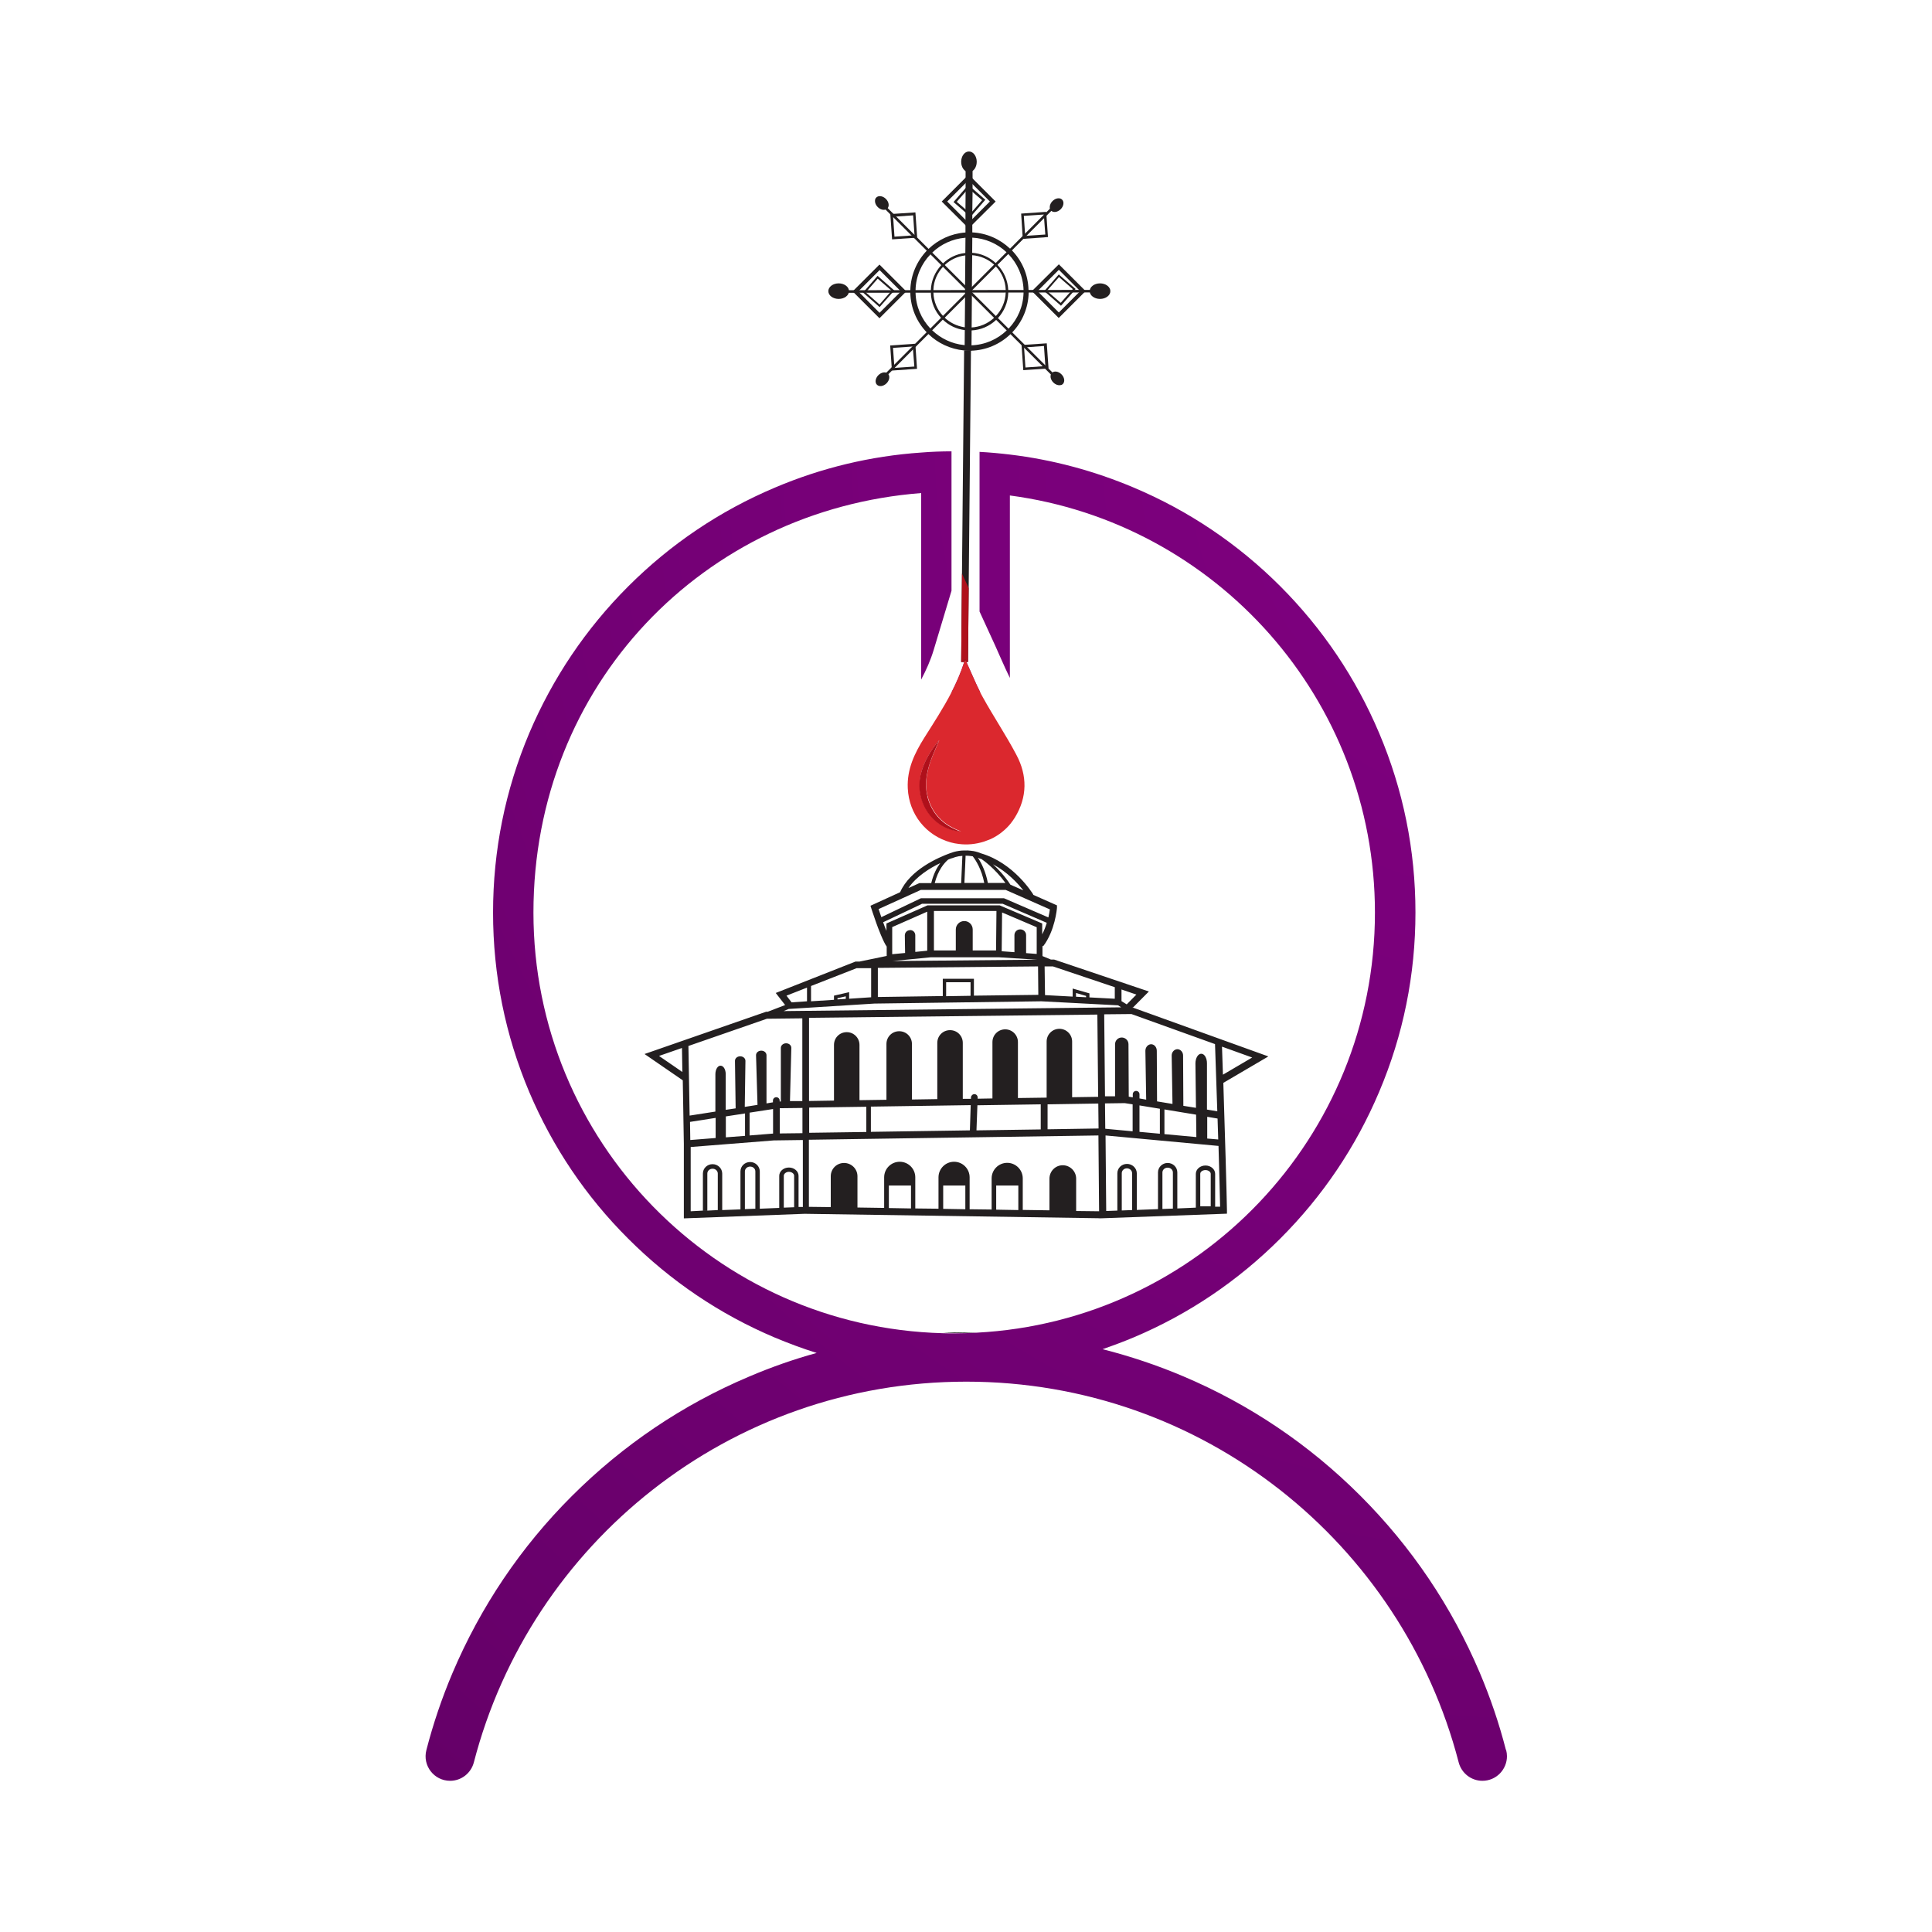 <?xml version="1.0" encoding="UTF-8"?>
<svg id="Layer_1" data-name="Layer 1" xmlns="http://www.w3.org/2000/svg" xmlns:xlink="http://www.w3.org/1999/xlink" viewBox="0 0 144 144">
  <defs>
    <style>
      .cls-1 {
        fill: #db282e;
      }

      .cls-1, .cls-2, .cls-3, .cls-4, .cls-5 {
        stroke-width: 0px;
      }

      .cls-2 {
        fill: #af101b;
      }

      .cls-3 {
        fill: url(#radial-gradient-2);
      }

      .cls-4 {
        fill: #231f20;
      }

      .cls-5 {
        fill: url(#radial-gradient);
      }
    </style>
    <radialGradient id="radial-gradient" cx="116.31" cy="33.03" fx="116.31" fy="33.03" r="130.17" gradientUnits="userSpaceOnUse">
      <stop offset="0" stop-color="purple"/>
      <stop offset=".43" stop-color="#770078"/>
      <stop offset="1" stop-color="#650068"/>
    </radialGradient>
    <radialGradient id="radial-gradient-2" cx="72.97" cy="99.28" fx="72.97" fy="99.28" r=".27" gradientUnits="userSpaceOnUse">
      <stop offset="0" stop-color="purple"/>
      <stop offset=".22" stop-color="#7c007c"/>
      <stop offset=".39" stop-color="#720072"/>
      <stop offset=".55" stop-color="#620062"/>
      <stop offset=".7" stop-color="#4a004a"/>
      <stop offset=".84" stop-color="#2b002b"/>
      <stop offset=".98" stop-color="#060006"/>
      <stop offset="1" stop-color="#000"/>
    </radialGradient>
  </defs>
  <g>
    <rect class="cls-4" x="61.96" y="21.62" width="20.65" height=".19" transform="translate(-.03 .1) rotate(-.08)"/>
    <path class="cls-4" d="m80.83,21.61l-1.91-1.91-1.92,1.91-.09.09,2,2,1.9-1.9h0s.1-.1.1-.1l-.09-.09Zm-1.91,1.68l-1.59-1.59.09-.09,1.5-1.5,1.59,1.59-.1.1-1.49,1.49Z"/>
    <path class="cls-4" d="m65.55,19.72l-1.9,1.9h0s-.09.1-.09.1l.09.1,1.9,1.9,1.91-1.91.09-.09-2-2Zm0,3.59l-1.49-1.5-.09-.09.1-.1,1.49-1.49,1.49,1.49h0s.1.1.1.1l-.09.09h0s-1.5,1.5-1.5,1.5Z"/>
    <path class="cls-4" d="m78,16.09l-.02-.25h0s0-.05,0-.05l-1.87.13.11,1.69h0s.01.19.01.19h.08s1.8-.13,1.8-.13l-.11-1.57Zm-1.48,1.49h-.11s-.01-.16-.01-.16h0s-.09-1.33-.09-1.33l1.49-.1v.03l.02.25h0s.09,1.21.09,1.21l-1.38.09Z"/>
    <path class="cls-4" d="m68.23,15.83l-1.63.11h0l-.24.02v.02s.13,1.86.13,1.86l1.62-.11h0l.25-.02h0s-.13-1.88-.13-1.88Zm-.08,1.7l-.22.02h0l-1.26.09-.1-1.44v-.05h.22s0-.01,0-.01l1.27-.09.1,1.45v.04Z"/>
    <path class="cls-4" d="m66.63,21.63h0s-1.22-1.07-1.22-1.07l-.93,1.07-.16.18h.01s1.23,1.08,1.23,1.08l.94-1.07.15-.18-.02-.02Zm-1.08,1.06l-.99-.87-.03-.03.14-.16.75-.86.99.86h0s.04.04.04.04l-.14.16-.76.87Z"/>
    <path class="cls-4" d="m78.92,20.45l-1.01,1.16-.07.09.12.11,1.12.98.86-.98.16-.19h0s.07-.08.07-.08l-1.25-1.08Zm.82,1.35l-.68.77-.89-.77-.14-.12.06-.07.84-.96,1.03.9-.05.06h0s-.16.2-.16.2Z"/>
    <ellipse class="cls-4" cx="81.99" cy="21.7" rx=".77" ry=".58"/>
    <ellipse class="cls-4" cx="62.51" cy="21.7" rx=".77" ry=".58"/>
    <ellipse class="cls-4" cx="78.76" cy="15.29" rx=".58" ry=".43" transform="translate(12.25 60.17) rotate(-45)"/>
    <ellipse class="cls-4" cx="65.73" cy="15.13" rx=".43" ry=".58" transform="translate(8.55 50.91) rotate(-45)"/>
    <rect class="cls-4" x="72.14" y="11.9" width=".19" height="19.6" transform="translate(5.86 57.52) rotate(-45.07)"/>
    <rect class="cls-4" x="62.56" y="21.63" width="19.35" height=".19" transform="translate(5.83 57.51) rotate(-45.06)"/>
    <path class="cls-4" d="m76.66,21.61h0c-.03-1.15-.49-2.18-1.24-2.95-.05-.05-.09-.09-.14-.13h0c-.75-.71-1.74-1.16-2.84-1.21-.06,0-.12,0-.18,0-.11,0-.22,0-.32.01-1.06.08-2.01.53-2.73,1.22-.05.05-.09.09-.14.14-.73.77-1.19,1.8-1.22,2.93,0,.03,0,.07,0,.1s0,.06,0,.09c.02,1.14.47,2.17,1.21,2.95.04.05.09.09.14.14.7.68,1.63,1.12,2.65,1.22.13.01.27.02.41.02h.11c1.14-.03,2.17-.49,2.94-1.23.05-.04.09-.09.14-.14.74-.77,1.2-1.82,1.22-2.96,0-.03,0-.06,0-.08,0-.04,0-.07,0-.11Zm-1.49,2.88s-.09.09-.14.14c-.7.67-1.63,1.08-2.66,1.11-.04,0-.07,0-.11,0-.14,0-.27,0-.4-.02-.92-.09-1.75-.5-2.38-1.1-.05-.05-.09-.09-.14-.14h0c-.66-.7-1.08-1.64-1.1-2.67,0-.03,0-.06,0-.09,0-.04,0-.07,0-.1.02-1.03.44-1.97,1.11-2.66.05-.05.09-.09.14-.14.65-.62,1.5-1.02,2.45-1.1.11,0,.22-.01.33-.01.06,0,.12,0,.18,0,.99.05,1.89.45,2.57,1.09h0s.09.09.14.14c.67.7,1.1,1.63,1.13,2.67v.19c-.02,1.04-.44,1.99-1.11,2.69Z"/>
    <path class="cls-4" d="m78,25.59l-1.61.11-.25.02h0l.13,1.87,1.65-.11.23-.02v-.03l-.13-1.84Zm-.28,1.71h0l-1.29.09-.1-1.47v-.02s.23-.02.23-.02h0l1.25-.09.1,1.43h0s0,.06,0,.06l-.2.02Z"/>
    <path class="cls-4" d="m68.25,25.86l-.02-.24h-.02s-1.86.13-1.86.13l.11,1.62h0s.02.25.02.25h0l1.87-.13-.11-1.63Zm-1.55,1.56h-.03s-.02-.23-.02-.23l-.09-1.26,1.44-.1h.05v.22s.1,1.27.1,1.27l-1.45.1Z"/>
    <path class="cls-4" d="m74.35,19.74s-.09-.09-.14-.14c-.47-.44-1.1-.72-1.78-.76-.06,0-.11,0-.17,0-.11,0-.23,0-.34.02-.63.07-1.2.35-1.63.77-.05.04-.09.09-.14.14-.46.5-.75,1.15-.77,1.87,0,.03,0,.07,0,.1,0,.03,0,.06,0,.09.02.72.31,1.38.77,1.87h0c.05.05.09.09.14.14.43.41.98.68,1.59.76.13.02.26.03.39.03.04,0,.08,0,.12,0,.72-.03,1.36-.32,1.85-.78l.14-.14c.46-.5.75-1.16.77-1.89v-.19c-.03-.72-.32-1.38-.79-1.87Zm-.12,3.81s-.09.09-.14.14c-.45.42-1.05.69-1.71.72-.04,0-.09,0-.12,0-.14,0-.26,0-.39-.02-.56-.09-1.06-.34-1.46-.71-.05-.05-.09-.09-.13-.14h0c-.43-.46-.69-1.06-.71-1.74v-.2c.02-.66.29-1.26.72-1.72.04-.05.09-.09.14-.14.4-.38.93-.63,1.5-.7.11-.02.23-.02.34-.02.06,0,.11,0,.17,0,.63.04,1.21.3,1.65.7.05.05.09.09.14.14h0c.43.46.71,1.07.73,1.74,0,.04,0,.07,0,.11v.08c-.02.68-.29,1.29-.72,1.75Z"/>
    <ellipse class="cls-4" cx="78.82" cy="28.21" rx=".43" ry=".58" transform="translate(3.13 63.99) rotate(-45)"/>
    <ellipse class="cls-4" cx="65.78" cy="28.27" rx=".58" ry=".43" transform="translate(-.73 54.79) rotate(-45)"/>
    <path class="cls-4" d="m72.19,13.02l-2,2,1.76,1.75.25.25.27-.27,1.74-1.73-2-2Zm0,3.59l-1.59-1.59,1.37-1.37.22-.22,1.59,1.59-1.32,1.32-.27.27Z"/>
    <path class="cls-4" d="m72.48,14.06l-.31-.27-.2.23-.9,1.04.89.77.38.33.13-.15.97-1.12-.96-.84Zm-.16,1.86l-.36-.32-.65-.56.66-.75.22-.25.29.26.72.62-.73.84-.15.17Z"/>
    <g>
      <path class="cls-4" d="m72.37,26.13l-.17,17.7-.05,5.51h-.51l.06-6.59.16-16.63c.13.01.27.02.41.02h.11Z"/>
      <path class="cls-4" d="m72.49,12.49v.27s0,.56,0,.56v.41s0,.34,0,.34v.23s-.02,1.46-.02,1.46v.27s0,.32,0,.32v.41s0,.57,0,.57v.39s-.01,1.13-.01,1.13v.2s-.02,2.38-.02,2.38v.2s0,.07,0,.07v.32s0,0,0,0l-.02,2.41v.19s-.01,1.13-.01,1.13v.39s-.07,0-.11,0c-.14,0-.27,0-.4-.02v-.39s.01-1.14.01-1.14v-.19s.02-2.18.02-2.18h0s0-.28,0-.28v-.12s0-.19,0-.19v-.39s.02-2.18.02-2.18v-.2s.01-1.13.01-1.13v-.39s0-.56,0-.56v-.41s0-.53,0-.53v-.23s.01-1.32.01-1.32v-.27s0-.37,0-.37v-.42s0-.46,0-.46v-.29s.51,0,.51,0Z"/>
    </g>
    <ellipse class="cls-4" cx="72.22" cy="12.06" rx=".58" ry=".77"/>
  </g>
  <g>
    <path class="cls-4" d="m84.42,75.1h-.05l.04.02.02-.02h0Z"/>
    <polygon class="cls-4" points="84.43 75.1 84.41 75.12 84.38 75.1 84.42 75.1 84.43 75.1"/>
    <polygon class="cls-4" points="82.19 90.79 81.94 90.8 81.94 90.79 82.19 90.79"/>
    <path class="cls-4" d="m53.11,86.77c-.4,0-.72.31-.72.7v2.78h.33v-2.78c0-.2.17-.36.39-.36s.39.16.39.36v2.74h.33v-2.74c0-.38-.32-.7-.72-.7Z"/>
    <path class="cls-4" d="m94.51,78.73l-10.07-3.63-.02.02-.04-.02h.06s1.19-1.2,1.19-1.2l-7.06-2.38h-.24l-.63-.26v-.77l.05.04c.88-1.14,1.03-2.8,1.03-2.87v-.18s-1.76-.78-1.76-.78c0-.01-.01-.03-.02-.05-.06-.09-1.43-2.32-3.86-3.04-.19-.08-.39-.14-.61-.18-.05,0-.1-.01-.15-.02-.16-.02-.34-.03-.52-.02-.25,0-.51.04-.77.11,0,0-.1.03-.26.09,0,0,0,0-.01,0-.88.32-2.99,1.23-3.73,2.91h0s-2.21,1.01-2.21,1.01l.07.22s.16.49.35,1.03c.13.38.56,1.5.79,1.79v.7l-2.03.42h0s-.3,0-.3,0l-5.94,2.34.7.9-1.3.5h-.12l-9.06,3.15,2.85,1.96.08,4.74v5.55l8.99-.34h.05l21.95.33h.24s9.25-.34,9.25-.34v-.24c-.02-1.32-.16-6.1-.27-9.51l3.34-1.96Zm-45.38-.03l1.7-.59.03,1.79-1.73-1.19Zm41.67,6.23l-.82-.07v-1.62s.77.13.77.13c.02.52.03,1.05.05,1.56Zm-7.21-11.18l1.11.38-.72.73-.39-.24v-.87Zm-5.11-1.72l4.61,1.55v.86l-1.89-.1v-.3s-1.25-.36-1.25-.36v.6l-2.06-.11-.03-2.14h.62Zm2.47,2.2v.1l-.75-.04v-.28l.75.22Zm-4.68-7.87l-.96-.42c-.42-.65-.92-1.17-1.3-1.52,1.07.57,1.84,1.41,2.26,1.94Zm-3.3-2.38s.01,0,.02,0c0,0,0,0,.01,0,.06.02.12.04.18.06,0,.01.02.02.03.03.01,0,.95.65,1.73,1.74h-1.31c-.16-.85-.48-1.48-.74-1.88.03,0,.06.02.08.03Zm-.99-.2c.11,0,.22,0,.34.02.04,0,.08,0,.13.02.02,0,.04,0,.05,0,.23.29.67.99.86,1.99h-1.48c.04-.89.08-1.68.09-2.04Zm-1.31.29h0c.12-.05.22-.09.3-.11,0,0,0,0,.01,0,.14-.05.23-.08.23-.08.17-.05.34-.08.52-.09-.02.37-.05,1.16-.09,2.03h-1.97c.25-.98.71-1.5,1-1.75Zm-.59.26c-.25.34-.51.82-.67,1.49h-.88l-.82.37c.59-.87,1.6-1.49,2.37-1.86Zm-4.6,3.43l3.15-1.43h6.33l3.29,1.45c-.02.14-.05.35-.11.6l-3.31-1.43h-6.19l-2.95,1.41c-.08-.23-.15-.44-.2-.59Zm.34.98l2.83-1.34.07-.04h6.01l3.29,1.42c-.08.27-.19.57-.34.86v-.81l-3.17-1.35h-5.38l-3.06,1.35v.55c-.09-.2-.17-.43-.25-.65Zm2.01.59c-.22,0-.39.17-.39.39l.02,1.31-.96.09v-2.02l2.61-1.15v2.91l-.89.09v-1.24c0-.22-.17-.39-.39-.39Zm1.54,2.02h5.08l2.85.18-10.77.1,2.85-.28Zm2.5-2.7c-.35,0-.63.28-.63.63v1.56h-1.63v-2.94h4.66l-.03,2.94h-1.74v-1.56c0-.35-.28-.63-.62-.63Zm4.17.62c-.24,0-.43.19-.43.43v1.27s-.95-.07-.95-.07l.03-2.89,2.58,1.1v1.99l-.79-.06v-1.34c0-.24-.19-.43-.44-.43Zm-10.61,2.87l11.94-.11.02,2.12-4.8.06v-1.26h-2.32v1.29l-4.84.07v-2.17Zm6.91,1.07v1.01l-1.82.03v-1.04h1.82Zm-11.89.28l3.4-1.33h1.08s0,2.17,0,2.17l-1.64.11v-.49l-1.13.26v.31l-1.71.11v-1.13Zm2.59.77v.19l-.62.04v-.09l.62-.14Zm-2.89-.65v1.02l-1.15.08-.38-.5,1.53-.6Zm-8.72,10.01l1.91-.3v1.5l-1.89.15-.02-1.35Zm4.86,6.47l-.77.03v-2.81c0-.2.17-.36.39-.36s.39.16.39.36v2.79Zm2.9-.11l-.77.03v-2.38c0-.15.18-.29.38-.29s.39.13.39.29v2.35Zm.62-.02h-.29s0-2.32,0-2.32c0-.34-.32-.62-.72-.62s-.72.28-.72.62v2.39l-1.45.06v-2.78c0-.38-.32-.7-.72-.7s-.72.31-.72.7v2.83l-1.33.05h-.33s-.78.04-.78.04h-.33s-.94.05-.94.05v-4.79l6.19-.49,2.17-.03v5Zm-5.71-6.75l1.43-.22v1.67l-1.43.11v-1.56Zm1.77,1.42v-1.7l1.75-.27v1.83l-1.75.14Zm3.94-.17l-1.69.02v-1.88l1.69-.02v1.88Zm0-2.39h-.93s.1-3.97.1-3.97c0-.19-.17-.34-.39-.34s-.39.16-.39.34v4h-.09s0-.07,0-.07c0-.14-.11-.25-.25-.25s-.25.11-.25.25v.13l-.48.08v-3.59c0-.19-.17-.34-.39-.34s-.39.15-.39.34l.11,3.7-.95.15.05-3.43c0-.19-.17-.34-.39-.34s-.39.15-.39.34l.05,3.54-.74.11v-2.66c0-.34-.16-.62-.37-.63-.22-.02-.4.27-.4.64v2.78l-1.92.3-.09-5.19,5.85-2.03,2.64-.03v6.2Zm8.09,8l-1.65-.03v-1.68h1.65v1.71Zm4.05.06l-1.65-.03v-1.74h1.65v1.77Zm3.95.06l-1.65-.03v-1.8h1.65v1.83Zm4.31.06v-2.4c0-.55-.45-1-1-1s-.99.45-.99,1v2.36l-1.99-.03v-2.35c0-.64-.52-1.16-1.16-1.16s-1.16.52-1.16,1.16v2.32l-1.64-.02v-2.38c0-.64-.52-1.16-1.16-1.16s-1.16.52-1.16,1.16v2.34l-1.73-.02v-2.32c0-.64-.52-1.16-1.16-1.16s-1.16.52-1.16,1.16v2.28l-1.99-.03v-2.33c0-.55-.45-.99-1-.99s-.99.44-.99.99v2.3l-1.63-.02v-5l21.58-.32.05,5.65-1.72-.02Zm-.3-8.47v-4.15c0-.53-.43-.95-.95-.95s-.95.42-.95.95v4.18l-2.14.03v-4.17c0-.53-.43-.95-.95-.95s-.95.42-.95.95v4.2l-1.1.02v-.09s0,0,0,0c0-.14-.11-.25-.24-.25-.14,0-.25.11-.26.24v.11s-.61,0-.61,0v-4.17c0-.53-.42-.95-.95-.95s-.95.42-.95.95v4.19l-1.89.03v-4.14c0-.53-.42-.95-.95-.95s-.95.42-.95.95v4.16l-2.01.03v-4.12c0-.52-.42-.95-.95-.95s-.95.42-.95.95v4.15l-1.86.03v-6.2l21.49-.24.06,6.13-1.94.03Zm1.95.47l.02,1.86-3.8.06v-1.86l3.79-.06Zm-4.29.06v1.87l-4.79.07.07-1.87,4.72-.07Zm-5.22.07l-.06,1.87-7.38.11v-1.88l7.45-.11Zm-7.78.11v1.88l-4.26.06v-1.88l4.26-.06Zm-6.17-7.13l.39-.16h0l6.38-.4,12.45-.17,5.71.3.24.15-25.19.28Zm23.9.24l2.03-.02,6.23,2.24c.04,1.04.1,2.97.17,5.01l-.77-.13v-3.45c0-.38-.18-.7-.41-.71-.24-.02-.45.31-.45.72l.04,3.31-.94-.15-.02-3.75c0-.25-.18-.45-.4-.47-.24-.01-.45.2-.45.47l.06,3.61-1.15-.19-.02-3.77c0-.26-.17-.47-.4-.49-.24-.01-.45.21-.45.49l.06,3.64-.5-.09v-.31c0-.14-.11-.25-.25-.25s-.25.11-.25.25v.23l-.3-.05-.02-3.91c0-.27-.21-.48-.47-.5-.29-.02-.53.21-.53.5v3.88h-.75s-.06-6.12-.06-6.12Zm6.87,9.15l-2.38-.22v-1.84l2.36.39.02,1.67Zm-2.72-2.11v1.86l-1.52-.14v-1.97l1.52.25Zm-4.09-.4l1.47-.02.59.09v2.01l-2.04-.19-.02-1.89Zm2.02,7.95l-.77.03v-2.78c0-.2.17-.36.38-.36s.39.16.39.36v2.74Zm3.03-.11l-.77.03v-2.72c0-.2.17-.36.39-.36s.39.16.39.36v2.7Zm2.83-.17h-.78s0-2.42,0-2.42c0-.16.18-.28.39-.28s.39.13.39.28v2.42Zm.33.05v-2.47c0-.34-.32-.62-.72-.62s-.72.28-.72.62v2.52l-1.38.06v-2.69c0-.38-.32-.7-.72-.7s-.72.32-.72.7v2.74l-1.58.06v-2.73c0-.38-.33-.7-.73-.7s-.72.31-.72.7v2.78l-.83.03-.05-5.63,8.42.78c.06,1.92.1,3.65.12,4.53h-.36Zm.51-11.95l2.25.81-2.18,1.28c-.03-.83-.05-1.55-.07-2.09Z"/>
  </g>
  <path class="cls-5" d="m72.03,49.34h-.16c-.25.79-.58,1.54-.95,2.26h2.14c-.36-.71-.67-1.47-1.03-2.26Zm40.21,81.08c-.5-1.95-1.15-3.86-1.94-5.73-2.1-4.95-5.09-9.39-8.91-13.21-3.81-3.81-8.26-6.81-13.2-8.9-1.96-.83-3.97-1.5-6.01-2.02.78-.27,1.56-.56,2.32-.88,4.1-1.73,7.77-4.21,10.93-7.37,3.16-3.16,5.63-6.83,7.36-10.92,1.8-4.24,2.71-8.74,2.71-13.38s-.91-9.14-2.71-13.38c-1.73-4.09-4.21-7.77-7.36-10.93-3.16-3.16-6.83-5.63-10.93-7.36-2.96-1.25-6.05-2.08-9.23-2.46-.75-.09-1.5-.16-2.26-.2v11.9l1.17,2.55c.15.33.29.65.43.97.23.51.44.99.66,1.43v-13.6c15.36,2.03,27.21,15.18,27.21,31.09,0,16.76-13.15,30.45-29.69,31.31-.55.03-1.11.05-1.67.05-.28,0-.57,0-.85-.01-16.93-.45-30.51-14.31-30.51-31.35s12.73-30.02,28.9-31.27v13.9c.38-.72.7-1.44.93-2.2l1.33-4.42v-10.39c-.76,0-1.51.03-2.26.09-3.77.26-7.44,1.14-10.92,2.62-4.09,1.73-7.77,4.21-10.92,7.36-3.16,3.16-5.63,6.84-7.37,10.93-1.79,4.24-2.7,8.74-2.7,13.38s.91,9.14,2.7,13.38c1.74,4.09,4.21,7.77,7.37,10.92,3.16,3.16,6.83,5.64,10.92,7.37,1.03.43,2.07.82,3.13,1.15-1.71.47-3.39,1.06-5.03,1.76-4.95,2.09-9.39,5.09-13.21,8.9-3.82,3.81-6.81,8.26-8.91,13.21-.79,1.87-1.44,3.79-1.94,5.73-.3,1.16.57,2.29,1.77,2.29.84,0,1.56-.57,1.77-1.38,4.23-16.32,19.05-28.37,36.7-28.37s32.47,12.05,36.7,28.37c.21.81.93,1.38,1.77,1.38,1.04,0,1.83-.85,1.83-1.83,0-.15-.02-.31-.06-.46Zm-40.21-81.08h-.16c-.25.79-.58,1.54-.95,2.26h2.14c-.36-.71-.67-1.47-1.03-2.26Z"/>
  <path class="cls-1" d="m75.75,56.25c-.77-1.46-1.7-2.84-2.5-4.29-.07-.12-.13-.24-.19-.36-.36-.71-.67-1.47-1.03-2.26-.03-.07-.06-.14-.09-.2-.02.07-.04.14-.07.2-.25.79-.58,1.54-.95,2.26-.61,1.18-1.33,2.28-2.03,3.39-.72,1.15-1.3,2.34-1.23,3.77.09,1.91,1.34,3.52,3.21,4.03.19.05.38.09.57.11.64.09,1.29.02,1.9-.17.17-.06.33-.12.5-.19,0,0,0,0,0,0,.32-.15.63-.34.9-.57.21-.17.41-.37.58-.58.11-.14.22-.29.32-.45.94-1.53.94-3.14.11-4.69Zm-7.11,1.43c.24-.95.74-1.76,1.37-2.52-.17.39-.34.79-.5,1.18-.38.96-.63,1.94-.38,2.97.32,1.34,1.2,2.19,2.5,2.65-2.04-.11-3.5-2.22-2.98-4.29Z"/>
  <path class="cls-2" d="m69.12,59.32c-.25-1.03,0-2.01.38-2.97.16-.4.34-.79.5-1.18-.63.75-1.13,1.57-1.37,2.52-.52,2.07.93,4.17,2.98,4.29-1.3-.45-2.17-1.31-2.5-2.65Zm0,0c-.25-1.03,0-2.01.38-2.97.16-.4.34-.79.5-1.18-.63.75-1.13,1.57-1.37,2.52-.52,2.07.93,4.17,2.98,4.29-1.3-.45-2.17-1.31-2.5-2.65Zm0,0c-.25-1.03,0-2.01.38-2.97.16-.4.34-.79.5-1.18-.63.75-1.13,1.57-1.37,2.52-.52,2.07.93,4.17,2.98,4.29-1.3-.45-2.17-1.31-2.5-2.65Zm2.58-16.57l-.06,6.59h.23c.02-.07.05-.13.07-.2.03.07.06.14.09.2h.12l.05-5.51-.5-1.08Z"/>
  <path class="cls-3" d="m72.78,99.31c-.55.03-1.11.05-1.67.05-.28,0-.57,0-.85-.01.58-.03,1.16-.04,1.74-.04.26,0,.52,0,.77,0Z"/>
</svg>